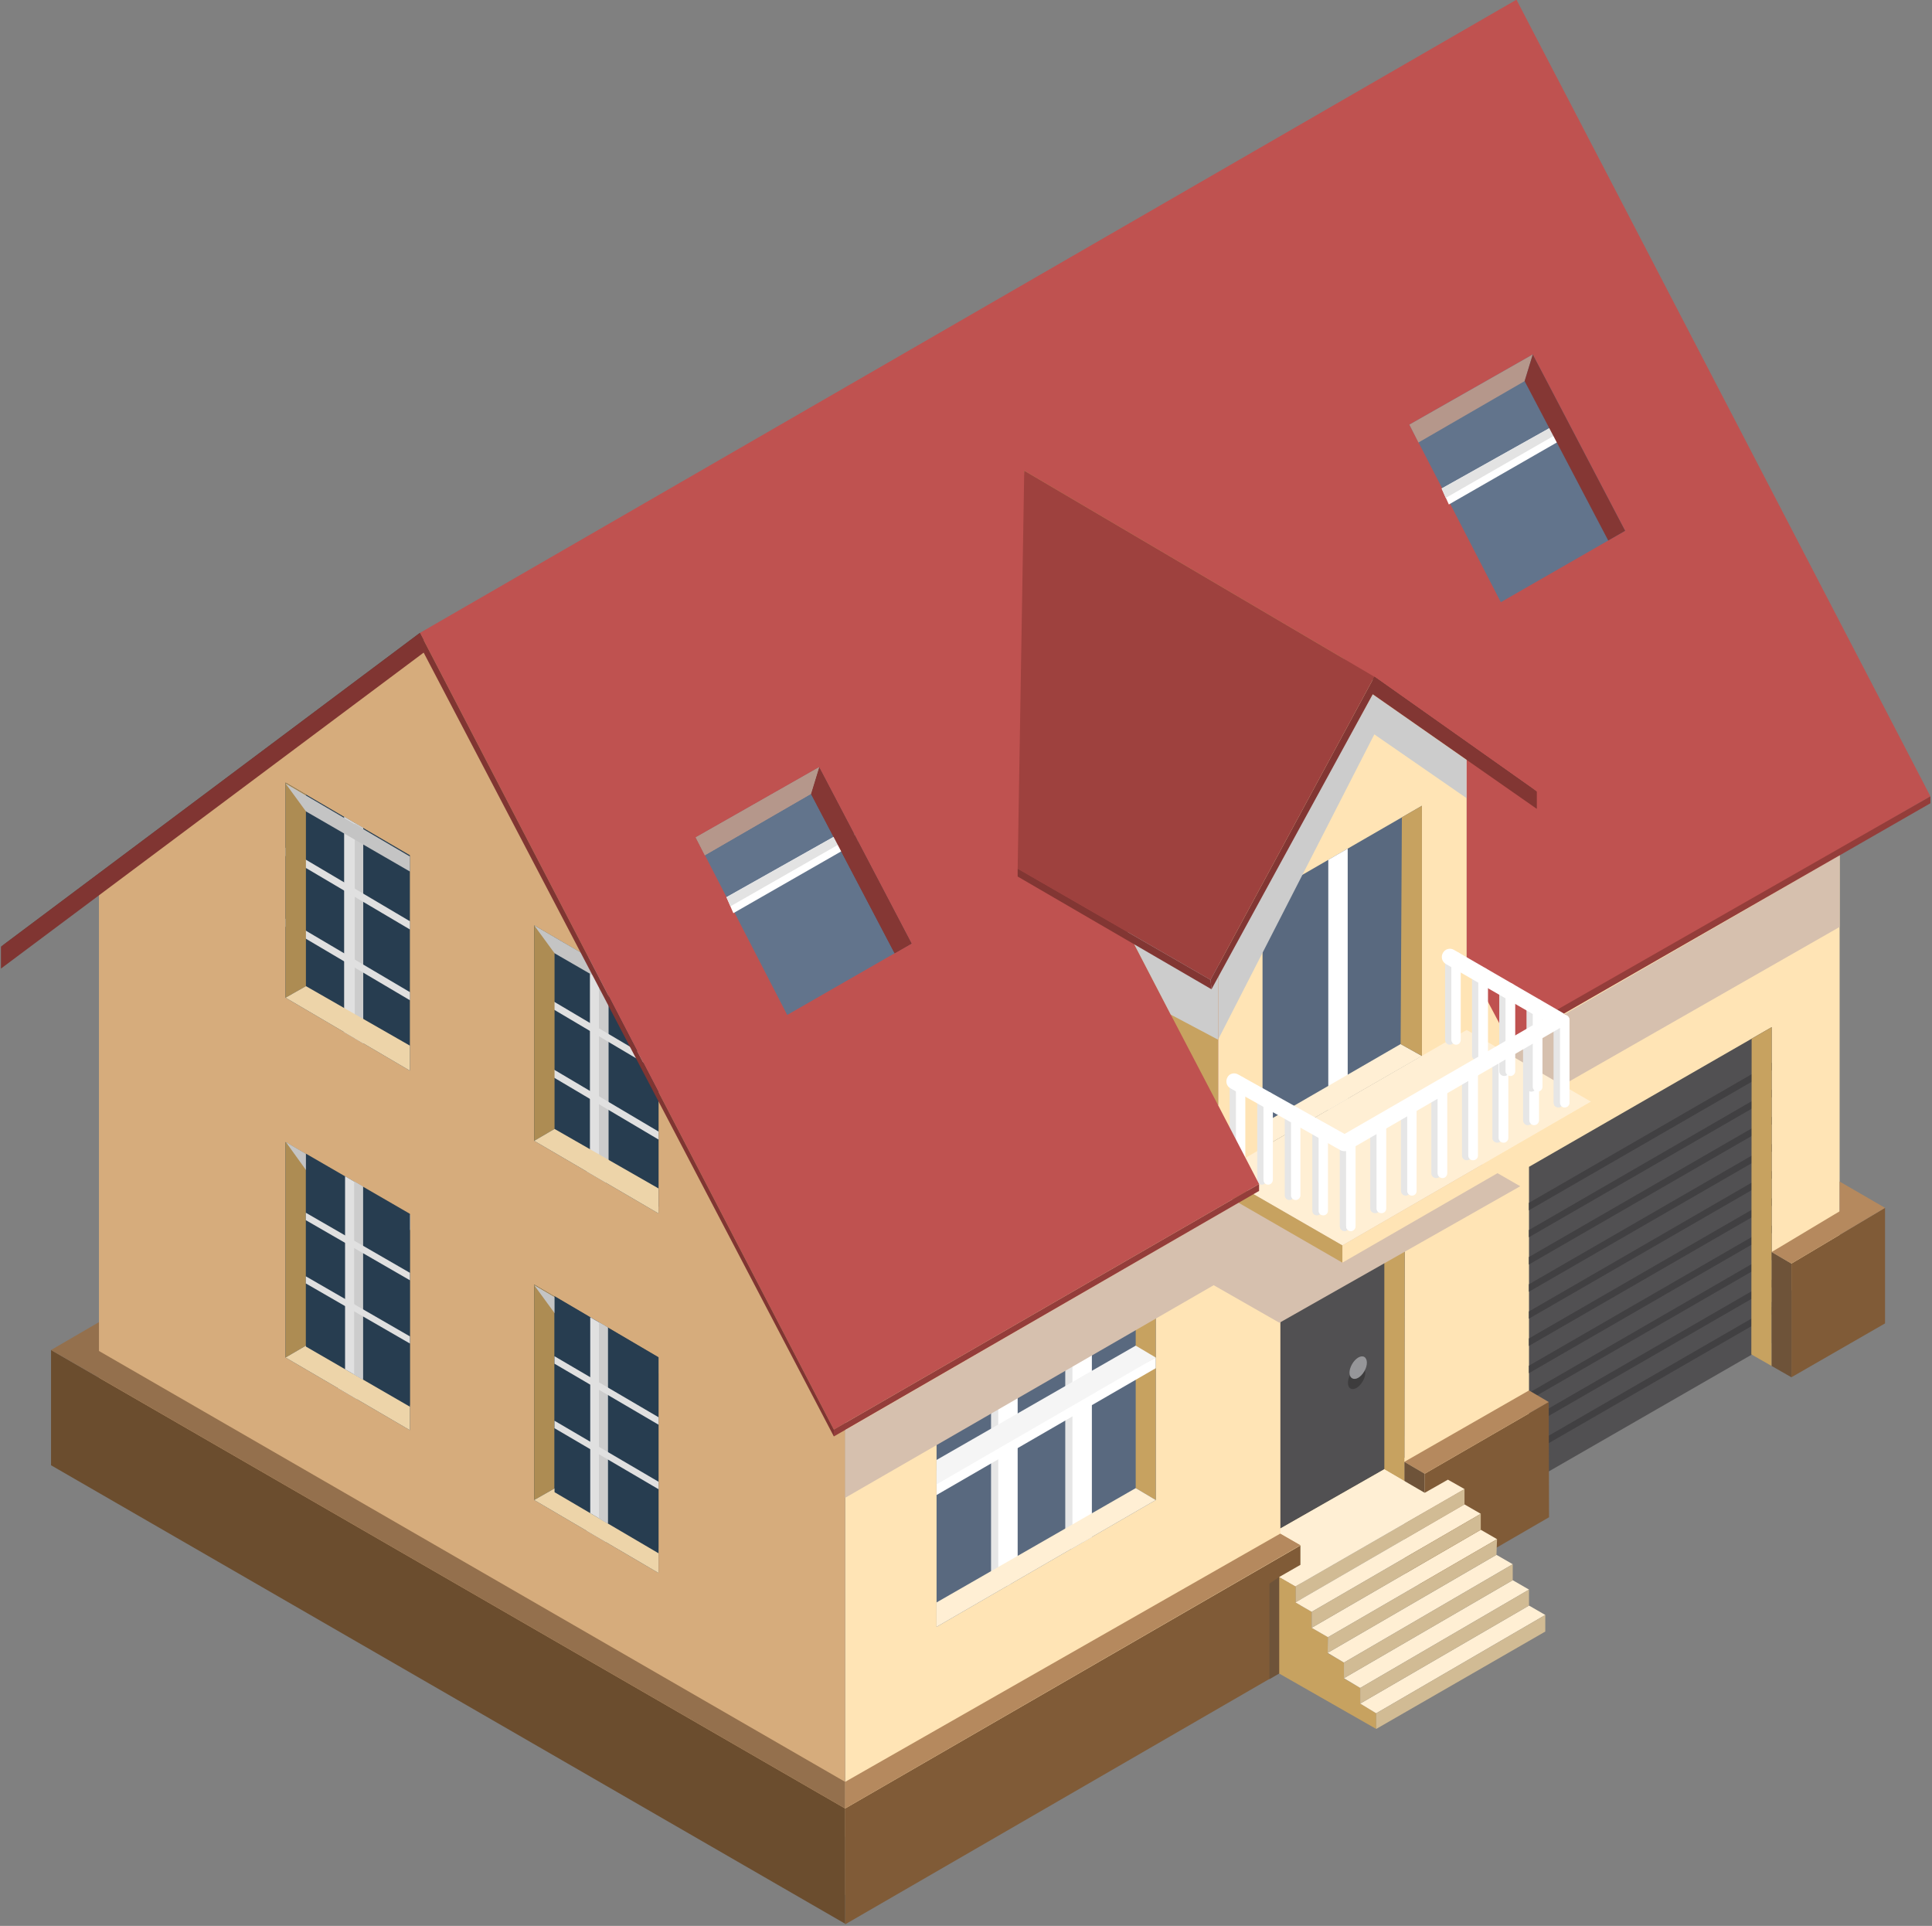 <svg version="1.2" xmlns="http://www.w3.org/2000/svg" viewBox="0 0 617 615" width="617" height="615"><rect x="0" y="0" width="617" height="615" fill="#808080" stroke="none"/><defs><clipPath clipPathUnits="userSpaceOnUse" id="cp1"><path d="m210.32 502.25v-68.77l-39.7-23.24v68.77z"/></clipPath><clipPath clipPathUnits="userSpaceOnUse" id="cp2"><path d="m130.91 456.7v-68.78l-39.7-23.24v68.78z"/></clipPath><clipPath clipPathUnits="userSpaceOnUse" id="cp3"><path d="m130.91 341.88v-68.77l-39.7-23.24v68.77z"/></clipPath><clipPath clipPathUnits="userSpaceOnUse" id="cp4"><path d="m210.32 387.5v-68.77l-39.7-23.24v68.78z"/></clipPath><clipPath clipPathUnits="userSpaceOnUse" id="cp5"><path d="m210.32 385.38v-65.96l-38.03-22.29v65.96z"/></clipPath><clipPath clipPathUnits="userSpaceOnUse" id="cp6"><path d="m299.08 519.47l70.07-40.46-0.03-68.78-70.04 40.46z"/></clipPath><clipPath clipPathUnits="userSpaceOnUse" id="cp7"><path d="m488.26 473.47l77.53-44.61-0.02-100.85-77.51 44.62z"/></clipPath><clipPath clipPathUnits="userSpaceOnUse" id="cp8"><path d="m454.13 337.16v-79.86l-50.93 29.38v79.85z"/></clipPath><clipPath clipPathUnits="userSpaceOnUse" id="cp9"><path d="m210.32 496v-62.59l-33.24-19.48v62.58z"/></clipPath><clipPath clipPathUnits="userSpaceOnUse" id="cp10"><path d="m130.91 449.2v-61.63l-33.24-19.19v61.64z"/></clipPath></defs><style>.a{fill:#ffe4b5}.b{fill:#d6ac7c}.c{fill:#273d50}.d{fill:#e0e0e0}.e{fill:#ad8c53}.f{fill:#edd4a9}.g{fill:#ccc}.h{mix-blend-mode:multiply;fill:#c4c4c4}.i{fill:#515052}.j{fill:#c7a260}.k{fill:#3d3c3d}.l{fill:#969699}.m{fill:#59697f}.n{fill:#e6e6e6}.o{fill:#fff}.p{fill:#ffefd4}.q{fill:#f5f5f5}.r{fill:#414042}.s{mix-blend-mode:multiply;fill:#d6c0ae}.t{mix-blend-mode:multiply;fill:#ccc}.u{fill:#4f3c34}.v{fill:#bf5250}.w{fill:#9e413e}.x{fill:#62748c}.y{fill:#853734}.z{fill:#b5978b}.A{fill:#e3e3e3}.B{fill:#803532}.C{fill:#943d3a}.D{fill:#823633}.E{fill:#805b37}.F{fill:#6b4d2e}.G{fill:#94704d}.H{fill:#b5895e}.I{fill:#6e5339}.J{fill:#d1bb94}</style><path class="a" d="m389 352.9v-68.7l39.7-74.1 39.7 28.2v68.8l119.1-68.8v164.9l-317.6 183.4v-164.9z"/><path class="b" d="m150.8 192.5l119.1 229.2v183.4l-238.3-137.5v-183.4z"/><path class="c" d="m210.3 502.3v-68.8l-39.7-23.3v68.8z"/><g clip-path="url(#cp1)"><path class="d" d="m193.5 512.7h-6.1v-120.5h6.1z"/></g><path class="e" d="m170.6 410.2v68.8l6.5-3.7v-61.3z"/><path class="f" d="m170.6 479l39.7 23.3v-8l-33.2-19z"/><path class="c" d="m130.9 456.7v-68.8l-39.7-23.2v68.8z"/><g clip-path="url(#cp2)"><path class="d" d="m114.1 472.8h-6.1v-116.3h6.1z"/></g><path class="e" d="m91.2 364.7v68.8l6.5-3.8v-61.2z"/><path class="f" d="m91.2 433.5l39.7 23.2v-8l-33.2-19z"/><path class="c" d="m130.9 341.9v-68.8l-39.7-23.2v68.7z"/><g clip-path="url(#cp3)"><path class="d" d="m116 358.4h-6.1v-112.3h6.1z"/><path class="g" d="m116 358.4h-2.7v-112.3h2.7z"/><path class="d" d="m165.6 314.7l-1.2 1.9-96.6-57.1 1.1-2z"/><path class="d" d="m165.6 337.3l-1.2 1.9-96.6-57.1 1.1-1.9z"/></g><path class="e" d="m91.2 249.9v68.7l6.5-3.7v-61.2z"/><path class="f" d="m91.2 318.6l39.7 23.3v-8l-33.2-19z"/><path class="c" d="m210.3 387.5v-68.8l-39.7-23.2v68.8z"/><g clip-path="url(#cp4)"><path class="d" d="m193.5 392.2h-6.1v-107.9h6.1z"/></g><path class="c" d="m210.3 385.4v-66l-38-22.3v66z"/><g clip-path="url(#cp5)"><path class="d" d="m194.3 399.4h-5.9v-107.6h5.9z"/><path class="g" d="m194.3 399.4h-3v-107.6h3z"/><path class="d" d="m243.5 359.3l-1.1 1.9-92.5-54.8 1.1-1.9z"/><path class="d" d="m243.5 381l-1.1 1.9-92.5-54.8 1.1-1.9z"/></g><path class="e" d="m170.6 295.5v68.8l6.5-3.8v-61.2z"/><path class="f" d="m170.6 364.3l39.7 23.2v-8l-33.2-19z"/><path class="h" d="m170.6 295.5l6.5 8.9 18 10.4-3.7-7.2z"/><path class="i" d="m448.5 465.5l-39.6 22.6v-77.9l39.7-22.9z"/><path class="j" d="m448.5 473l-6.4-3.8v-78.2l6.5-3.7z"/><path class="k" d="m431.3 443.4c1.1 0.6 2.8-0.4 3.9-2.3 1.1-1.9 1.1-3.9 0-4.5-1.1-0.7-2.8 0.4-3.9 2.2-1.1 1.9-1.1 4 0 4.6z"/><path class="l" d="m431.8 440.1c1.1 0.7 2.8-0.3 3.9-2.2 1.1-1.9 1.1-3.9 0-4.6-1.1-0.6-2.8 0.4-3.9 2.3-1.1 1.9-1.1 3.9 0 4.5z"/><path class="m" d="m299.1 519.5l70-40.5v-68.8l-70 40.5z"/><g clip-path="url(#cp6)"><path class="n" d="m316.5 506.3h6.2v-73.7h-6.2z"/><path class="o" d="m318.8 504h6.2v-73.7h-6.2z"/><path class="n" d="m340.2 494.5h6.1v-73.8h-6.1z"/><path class="o" d="m342.5 492.2h6.2v-73.8h-6.2z"/></g><path class="j" d="m369.1 479l-6.4-3.8v-61.3l6.4-3.7z"/><path class="p" d="m362.7 475.2l-63.6 36.5v7.8l70-40.5z"/><path class="o" d="m369.1 433.5l-70 36.1v7.8l70-40.5z"/><path class="q" d="m362.7 429.7l-63.6 36.5v7.8l70-40.5z"/><path class="i" d="m488.3 473.5l77.5-44.6v-100.9l-77.5 44.6z"/><g clip-path="url(#cp7)"><path class="r" d="m456.2 405l-1-1.8 137.5-79.4 1.1 1.8z"/><path class="r" d="m456.2 413.6l-1-1.7 137.5-79.5 1.1 1.8z"/><path class="r" d="m456.2 422.3l-1-1.8 137.5-79.4 1.1 1.8z"/><path class="r" d="m456.2 431l-1-1.8 137.5-79.4 1.1 1.8z"/><path class="r" d="m456.2 439.6l-1-1.7 137.5-79.5 1.1 1.8z"/><path class="r" d="m456.2 448.3l-1-1.8 137.5-79.4 1.1 1.8z"/><path class="r" d="m456.2 457l-1-1.8 137.5-79.4 1.1 1.8z"/><path class="r" d="m456.2 465.6l-1-1.7 137.5-79.5 1.1 1.8z"/><path class="r" d="m456.2 474.3l-1-1.8 137.5-79.4 1.1 1.8z"/><path class="r" d="m456.2 483l-1-1.8 137.5-79.4 1.1 1.8z"/></g><path class="j" d="m565.8 436.2l-6.5-3.7 0.1-100.8 6.4-3.7z"/><path class="m" d="m454.1 337.2v-79.9l-50.9 29.4v79.8z"/><g clip-path="url(#cp8)"><path class="o" d="m424.2 355.5h6.2v-87.2h-6.2z"/></g><path class="p" d="m454.1 337.2l-6.8-3.8-44.1 25.5v7.6z"/><path class="j" d="m454.1 337.2l-6.8-3.8 0.4-72.4 6.4-3.7z"/><path class="h" d="m131 388v4.8l-33.3-19.2-6.4-8.9z"/><path class="h" d="m130.9 273.5v4.8l-33.2-19.2-6.5-8.9z"/><path class="h" d="m210.3 433.6v4.9l-33.2-19.2-6.5-8.9z"/><path class="s" d="m269.9 456.7l317.6-183.6v22.9l-123.4 70.5 21.4 12.3-76.9 43.6-21-12-117.7 67.9z"/><path class="p" d="m468.4 328.9l-79.4 45.9 39.7 22.9 79.4-45.9z"/><path class="a" d="m508.1 351.8v5.6l-79.4 45.8v-5.5z"/><path class="j" d="m389 374.8v5.5l39.7 22.9v-5.5z"/><path class="n" d="m497.7 353.6c-0.9 0-1.5-0.6-1.5-1.5v-26.5c0-0.8 0.6-1.5 1.5-1.5 0.8 0 1.5 0.7 1.5 1.5v26.5c0 0.9-0.7 1.5-1.5 1.5z"/><path class="n" d="m487.9 359.3c-0.8 0-1.5-0.7-1.5-1.6v-26.5c0-0.8 0.7-1.5 1.5-1.5 0.9 0 1.6 0.7 1.6 1.5v26.5c0 0.9-0.7 1.6-1.6 1.6z"/><path class="n" d="m478.2 364.9c-0.9 0-1.6-0.7-1.6-1.5v-26.5c0-0.9 0.7-1.6 1.6-1.6 0.8 0 1.5 0.7 1.5 1.6v26.5c0 0.8-0.7 1.5-1.5 1.5z"/><path class="n" d="m468.4 370.5c-0.8 0-1.5-0.6-1.5-1.5v-26.5c0-0.8 0.7-1.5 1.5-1.5 0.9 0 1.6 0.7 1.6 1.5v26.5c0 0.9-0.7 1.5-1.6 1.5z"/><path class="n" d="m458.7 376.2c-0.9 0-1.6-0.7-1.6-1.6v-26.5c0-0.8 0.7-1.5 1.6-1.5 0.8 0 1.5 0.7 1.5 1.5v26.5c0 0.9-0.7 1.6-1.5 1.6z"/><path class="n" d="m448.9 381.8c-0.8 0-1.5-0.7-1.5-1.5v-26.5c0-0.9 0.7-1.6 1.5-1.6 0.9 0 1.5 0.7 1.5 1.6v26.5c0 0.8-0.6 1.5-1.5 1.5z"/><path class="n" d="m439.2 387.4c-0.9 0-1.6-0.6-1.6-1.5v-26.5c0-0.8 0.7-1.5 1.6-1.5 0.8 0 1.5 0.7 1.5 1.5v26.5c0 0.9-0.7 1.5-1.5 1.5z"/><path class="n" d="m429.4 393.1c-0.9 0-1.5-0.7-1.5-1.6v-26.5c0-0.8 0.6-1.5 1.5-1.5 0.8 0 1.5 0.7 1.5 1.5v26.5c0 0.9-0.7 1.6-1.5 1.6z"/><path class="n" d="m429.4 393.1c-0.9 0-1.5-0.7-1.5-1.6v-26.5c0-0.8 0.6-1.5 1.5-1.5 0.8 0 1.5 0.7 1.5 1.5v26.5c0 0.9-0.7 1.6-1.5 1.6z"/><path class="n" d="m420.6 388.1c-0.9 0-1.5-0.6-1.5-1.5v-26.5c0-0.8 0.6-1.5 1.5-1.5 0.8 0 1.5 0.7 1.5 1.5v26.5c0 0.9-0.7 1.5-1.5 1.5z"/><path class="n" d="m411.8 383.2c-0.9 0-1.5-0.7-1.5-1.5v-26.5c0-0.9 0.6-1.6 1.5-1.6 0.8 0 1.5 0.7 1.5 1.6v26.5c0 0.8-0.7 1.5-1.5 1.5z"/><path class="n" d="m403 378.3c-0.9 0-1.5-0.7-1.5-1.6v-26.5c0-0.8 0.6-1.5 1.5-1.5 0.8 0 1.5 0.7 1.5 1.5v26.5c0 0.9-0.7 1.6-1.5 1.6z"/><path class="n" d="m394.2 373.3c-0.9 0-1.5-0.7-1.5-1.5v-26.5c0-0.8 0.6-1.5 1.5-1.5 0.8 0 1.5 0.7 1.5 1.5v26.5c0 0.8-0.7 1.5-1.5 1.5z"/><path class="t" d="m468.4 254.9l-29.5-20.4-49.9 97.5v-21.1l49.4-89.2 30 21z"/><path class="o" d="m499.7 353.6c-0.9 0-1.5-0.6-1.5-1.5v-26.5c0-0.8 0.6-1.5 1.5-1.5 0.8 0 1.5 0.7 1.5 1.5v26.5c0 0.9-0.7 1.5-1.5 1.5z"/><path class="o" d="m489.9 359.3c-0.8 0-1.5-0.7-1.5-1.6v-26.5c0-0.8 0.7-1.5 1.5-1.5 0.9 0 1.6 0.7 1.6 1.5v26.5c0 0.9-0.7 1.6-1.6 1.6z"/><path class="o" d="m480.2 364.9c-0.9 0-1.6-0.7-1.6-1.5v-26.5c0-0.9 0.7-1.6 1.6-1.6 0.8 0 1.5 0.7 1.5 1.6v26.5c0 0.8-0.7 1.5-1.5 1.5z"/><path class="o" d="m470.4 370.5c-0.8 0-1.5-0.6-1.5-1.5v-26.5c0-0.8 0.7-1.5 1.5-1.5 0.9 0 1.6 0.7 1.6 1.5v26.5c0 0.9-0.7 1.5-1.6 1.5z"/><path class="o" d="m460.7 376.2c-0.9 0-1.6-0.7-1.6-1.6v-26.5c0-0.8 0.7-1.5 1.6-1.5 0.8 0 1.5 0.7 1.5 1.5v26.5c0 0.9-0.7 1.6-1.5 1.6z"/><path class="o" d="m450.9 381.8c-0.8 0-1.5-0.7-1.5-1.5v-26.5c0-0.9 0.7-1.6 1.5-1.6 0.9 0 1.5 0.7 1.5 1.6v26.5c0 0.8-0.6 1.5-1.5 1.5z"/><path class="o" d="m441.2 387.4c-0.9 0-1.6-0.6-1.6-1.5v-26.5c0-0.8 0.7-1.5 1.6-1.5 0.8 0 1.5 0.7 1.5 1.5v26.5c0 0.9-0.7 1.5-1.5 1.5z"/><path class="o" d="m431.4 393.1c-0.9 0-1.5-0.7-1.5-1.6v-26.5c0-0.8 0.6-1.5 1.5-1.5 0.8 0 1.5 0.7 1.5 1.5v26.5c0 0.9-0.7 1.6-1.5 1.6z"/><path class="o" d="m431.4 393.1c-0.9 0-1.5-0.7-1.5-1.6v-26.5c0-0.8 0.6-1.5 1.5-1.5 0.8 0 1.5 0.7 1.5 1.5v26.5c0 0.9-0.7 1.6-1.5 1.6z"/><path class="o" d="m422.6 388.1c-0.9 0-1.5-0.6-1.5-1.5v-26.5c0-0.8 0.6-1.5 1.5-1.5 0.8 0 1.5 0.7 1.5 1.5v26.5c0 0.9-0.7 1.5-1.5 1.5z"/><path class="o" d="m413.8 383.2c-0.9 0-1.5-0.7-1.5-1.5v-26.5c0-0.9 0.6-1.6 1.5-1.6 0.8 0 1.5 0.7 1.5 1.6v26.5c0 0.8-0.7 1.5-1.5 1.5z"/><path class="o" d="m405 378.3c-0.9 0-1.5-0.7-1.5-1.6v-26.5c0-0.8 0.6-1.5 1.5-1.5 0.8 0 1.5 0.7 1.5 1.5v26.5c0 0.9-0.7 1.6-1.5 1.6z"/><path class="o" d="m396.2 373.3c-0.9 0-1.5-0.7-1.5-1.5v-26.5c0-0.8 0.6-1.5 1.5-1.5 0.8 0 1.5 0.7 1.5 1.5v26.5c0 0.8-0.7 1.5-1.5 1.5z"/><path class="u" d="m134.1 202.1l-133.8 100.2 31.3-18.1 103.7-79.8z"/><path class="v" d="m484.3-0.1l132.2 254.4-134.8 77.9-13.3-25.1v-68.8l-39.7-28.2-39.7 74.1v68.7l13.1 25.2-135.8 78.4-132.2-254.4z"/><path class="j" d="m327.1 150.3l10.5 104 20.3 38.9 16 30.8 15.1 28.9v-20.9-27.7-3.4-17.1l39.7-73.7z"/><path class="t" d="m357.9 293.2l16 30.8 15.1 8v-31.1z"/><path class="u" d="m438.9 216.1l-0.5 0.9 30 21.3v1.6l22.4 12.9z"/><path class="w" d="m438.9 216.1l-52.3 96.8-61.6-35.5 2.1-127.1z"/><path class="x" d="m291.1 301.3l-29.5-56.3-39.4 22.4 29.2 56.7z"/><path class="y" d="m261.6 245l-2.6 8.5 26.7 50.9 5.4-3.1z"/><path class="z" d="m261.6 245l-2.6 8.5-33.9 19.6-2.9-5.7z"/><path class="o" d="m274 268.8l-2.9-4.3-39.1 22 2.2 5.1z"/><path class="A" d="m273 266.7l-1.9-2.2-39.1 22 1.3 2.9z"/><path class="y" d="m261.6 245l-2.6 8.5 26.7 50.9 5.4-3.1z"/><path class="z" d="m261.6 245l-2.6 8.5-33.9 19.6-2.9-5.7z"/><path class="x" d="m519 169.5l-29.5-56.3-39.4 22.4 29.2 56.7z"/><path class="z" d="m489.5 113.2l-2.6 8.5-33.9 19.6-2.9-5.7z"/><path class="o" d="m502.4 138.3l-2.9-4.2-39.1 21.9 2.3 5.1z"/><path class="A" d="m501.4 136.2l-1.9-2.1-39.1 21.9 1.3 3z"/><path class="y" d="m489.5 113.2l-2.6 8.5 26.7 50.9 5.4-3.1z"/><path class="B" d="m0.3 302.3v7l135-100.9 131 250.3v-2.2l-132.2-254.4z"/><path class="C" d="m402.1 378.1v2.2l-135.8 78.4v-2.2z"/><path class="D" d="m490.8 252.8v5.5l-52.4-36.6-51.5 94.2-0.3-3 52.3-96.8z"/><path class="D" d="m386.6 312.9l0.3 3-61.9-36v-2.5z"/><path class="n" d="m463 333.6c-0.8 0-1.5-0.7-1.5-1.6v-26.5c0-0.8 0.7-1.5 1.5-1.5 0.9 0 1.5 0.7 1.5 1.5v26.5c0 0.9-0.6 1.6-1.5 1.6z"/><path class="n" d="m471.7 338.6c-0.9 0-1.6-0.7-1.6-1.5v-26.5c0-0.9 0.7-1.6 1.6-1.6 0.8 0 1.5 0.7 1.5 1.6v26.5c0 0.8-0.7 1.5-1.5 1.5z"/><path class="n" d="m480.4 343.6c-0.9 0-1.6-0.7-1.6-1.5v-26.5c0-0.9 0.7-1.6 1.6-1.6 0.8 0 1.5 0.7 1.5 1.6v26.5c0 0.8-0.7 1.5-1.5 1.5z"/><path class="n" d="m489 348.6c-0.8 0-1.5-0.7-1.5-1.5v-26.5c0-0.9 0.7-1.5 1.5-1.5 0.9 0 1.6 0.6 1.6 1.5v26.5c0 0.8-0.7 1.5-1.6 1.5z"/><path class="n" d="m497.7 353.6c-0.9 0-1.5-0.6-1.5-1.5v-26.5c0-0.8 0.6-1.5 1.5-1.5 0.8 0 1.5 0.7 1.5 1.5v26.5c0 0.9-0.7 1.5-1.5 1.5z"/><path class="o" d="m465 333.6c-0.8 0-1.5-0.7-1.5-1.6v-26.5c0-0.8 0.7-1.5 1.5-1.5 0.9 0 1.5 0.7 1.5 1.5v26.5c0 0.9-0.6 1.6-1.5 1.6z"/><path class="o" d="m473.7 338.6c-0.9 0-1.6-0.7-1.6-1.5v-26.5c0-0.9 0.7-1.6 1.6-1.6 0.8 0 1.5 0.7 1.5 1.6v26.5c0 0.8-0.7 1.5-1.5 1.5z"/><path class="o" d="m482.4 343.6c-0.9 0-1.6-0.7-1.6-1.5v-26.5c0-0.9 0.7-1.6 1.6-1.6 0.8 0 1.5 0.7 1.5 1.6v26.5c0 0.8-0.7 1.5-1.5 1.5z"/><path class="o" d="m491 348.6c-0.8 0-1.5-0.7-1.5-1.5v-26.5c0-0.9 0.7-1.5 1.5-1.5 0.9 0 1.6 0.6 1.6 1.5v26.5c0 0.8-0.7 1.5-1.6 1.5z"/><path class="o" d="m499.7 353.6c-0.9 0-1.5-0.6-1.5-1.5v-26.5c0-0.8 0.6-1.5 1.5-1.5 0.8 0 1.5 0.7 1.5 1.5v26.5c0 0.9-0.7 1.5-1.5 1.5z"/><path class="C" d="m616.5 254.3v2.2l-121.8 69.9v-2.5z"/><path class="o" d="m429.4 367.6q-0.7 0-1.3-0.3l-35.2-19.8c-1.2-0.7-1.6-2.2-0.9-3.5 0.6-1.2 2.2-1.6 3.4-0.9l34 19 63.2-36.5-30.9-17.8c-1.2-0.7-1.6-2.3-0.9-3.5 0.7-1.3 2.3-1.7 3.5-1l34.7 20.1c0.8 0.4 1.3 1.3 1.3 2.2 0 0.9-0.5 1.8-1.3 2.2l-68.3 39.5q-0.6 0.3-1.3 0.3z"/><path class="E" d="m415.3 530.4l-145.4 84.1v-37l145.6-84.1z"/><path class="E" d="m455 470.6l39.6-22.9 0.1 36.8-39.7 23z"/><path class="E" d="m572.1 403.5l29.9-17.8v36.9l-29.9 17.2z"/><path class="F" d="m269.9 577.5v36.8l-253.6-146.4v-36.8z"/><path class="G" d="m16.3 431.1l15.3-8.9v9.2l238.3 137.6v8.5z"/><path class="H" d="m455 470.6l39.6-22.9-6.3-3.7-39.8 22.8z"/><path class="H" d="m408.9 489.7l-139 79.3v8.5l145.5-84.1z"/><path class="H" d="m572.1 403.5l29.9-17.8-14.5-8.4v9.5l-21.7 13z"/><path class="I" d="m565.8 399.8l6.3 3.7v36.3l-6.3-3.6z"/><path class="I" d="m455 507.5v-36.9l-6.5-3.8v35.2z"/><path class="J" d="m467.7 475.5v4.9l-54 31.3v-5.1z"/><path class="j" d="m413.7 506.6v5.1l5.2 3v5.1h-0.1 0.1l5.2 3v5.1h-0.1l5.2 3v5 0.1l5.2 3v5l5.1 3.1v5l-31-17.7v-30.8z"/><path class="p" d="m415.3 499.7v-6.3l-6.4-3.7v-1.6l33.2-18.9 12.9 7.5 7.4-4.2 5.3 3-54 31.1-5.2-3z"/><path class="p" d="m467.7 480.4l-54 31.3 5.2 3 54-31.3z"/><path class="p" d="m478.1 491.5l-54 31.3-5.2-3 54-31.3z"/><path class="p" d="m483.1 499.5l-53.9 31.4-5.2-3.1 53.9-31.3z"/><path class="p" d="m483.1 504.6l-53.9 31.3 5.2 3.1 53.9-31.4z"/><path class="p" d="m493.5 515.7l-54 31.4-5.1-3.1 53.9-31.3z"/><path class="J" d="m472.9 483.4v5.1l-54 31.3v-5.1z"/><path class="J" d="m424.1 522.8l-0.1 5 53.9-31.3 0.2-5z"/><path class="J" d="m483.1 499.5v5.1l-53.9 31.3v-5z"/><path class="J" d="m488.3 507.6v5.1l-53.9 31.3v-5z"/><path class="J" d="m493.5 515.7v5.3l-54 31.1v-5z"/><path class="I" d="m405.4 536.2v-30.5l3.1-2.1v30.8z"/><path class="c" d="m210.3 496v-62.6l-33.2-19.5v62.6z"/><g clip-path="url(#cp9)"><path class="d" d="m194.1 507.8h-5.6v-102.2h5.6z"/><path class="g" d="m194.1 507.8h-2.8v-102.2h2.8z"/><path class="d" d="m242.1 471.2l-1 1.8-88.7-52 1-1.8z"/><path class="d" d="m242.1 491.8l-1 1.8-88.7-52 1-1.8z"/></g><path class="c" d="m130.9 449.2v-61.6l-33.2-19.2v61.6z"/><g clip-path="url(#cp10)"><path class="d" d="m115.9 461h-5.7v-100.6h5.7z"/><path class="g" d="m115.9 461h-2.8v-100.6h2.8z"/><path class="d" d="m162.7 424.8l-1 1.8-88.7-51.2 1-1.8z"/><path class="d" d="m162.7 445.1l-1 1.7-88.7-51.2 1-1.7z"/></g></svg>